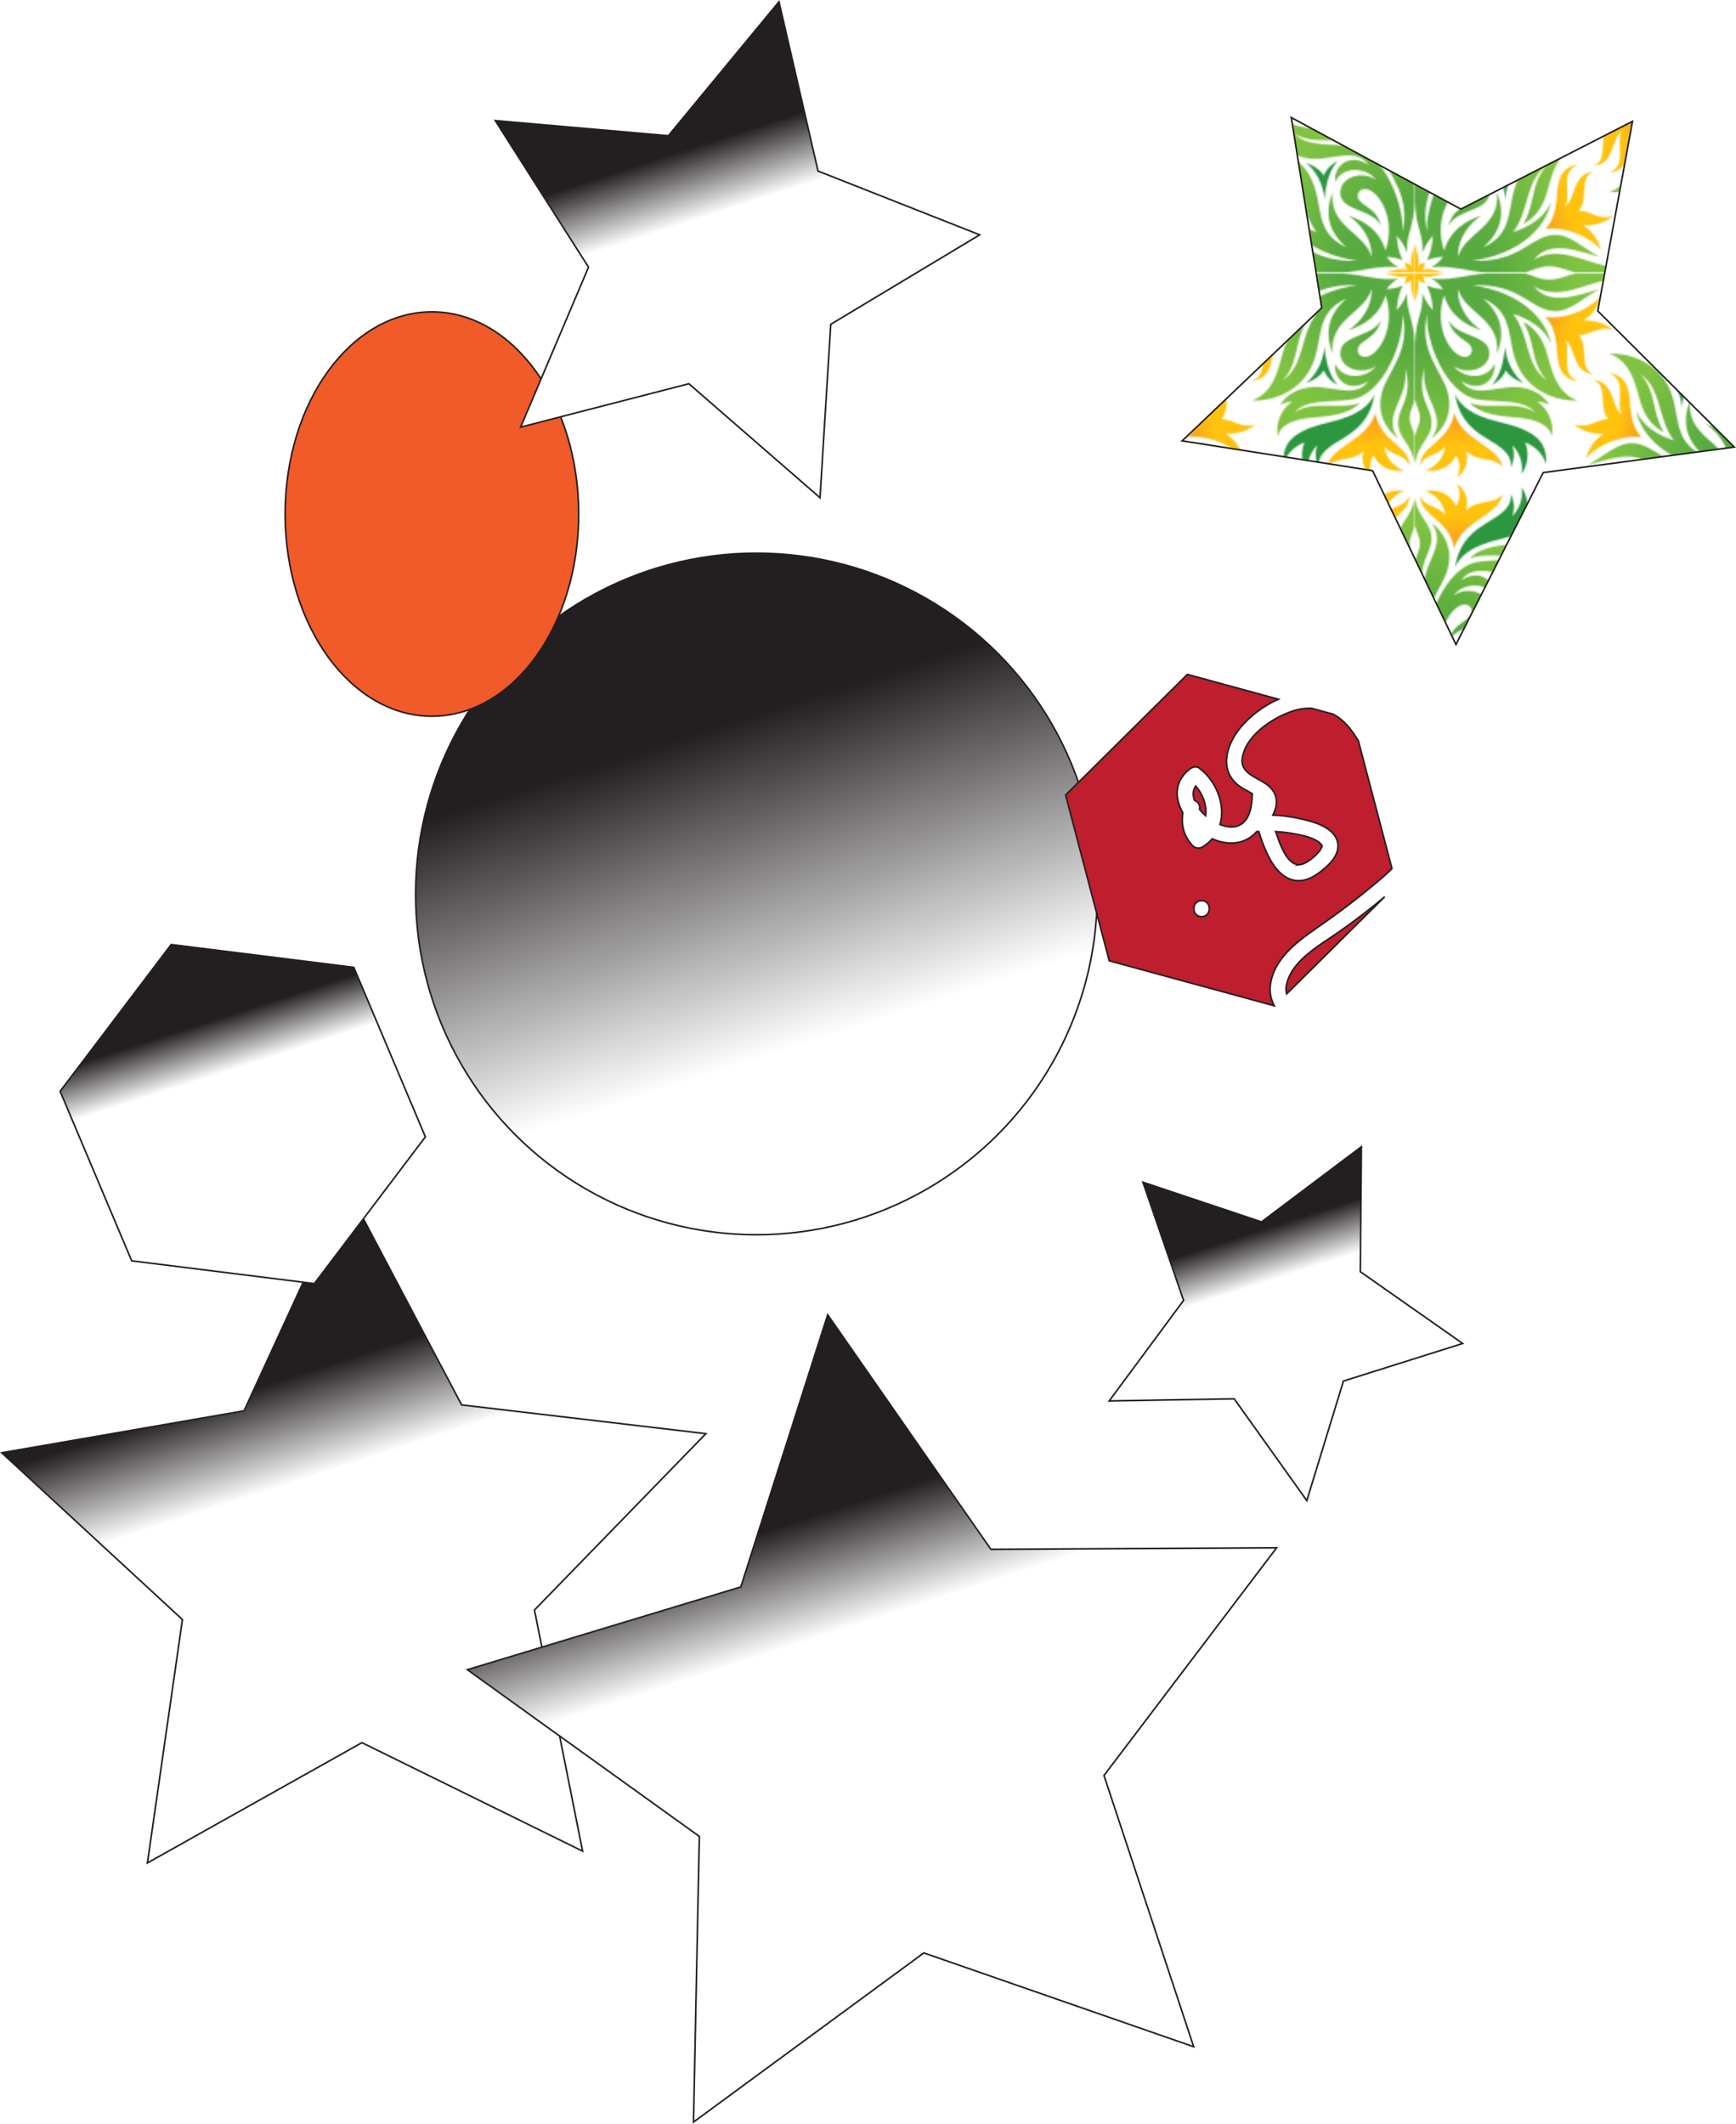 <?xml version="1.0" encoding="UTF-8"?>
<svg id="Layer_1" data-name="Layer 1" xmlns="http://www.w3.org/2000/svg" xmlns:xlink="http://www.w3.org/1999/xlink" viewBox="0 0 1086.31 1329">
  <defs>
    <linearGradient id="linear-gradient" x1="503.64" y1="653.32" x2="440.38" y2="457.4" gradientUnits="userSpaceOnUse">
      <stop offset="0" stop-color="#fff"/>
      <stop offset="1" stop-color="#231f20"/>
    </linearGradient>
    <linearGradient id="linear-gradient-2" x1="-38892.45" y1="-52899.07" x2="-38915.74" y2="-52891.14" gradientTransform="translate(39260.56 -52670.32) scale(1 -1)" gradientUnits="userSpaceOnUse">
      <stop offset=".23" stop-color="#faa61a"/>
      <stop offset=".76" stop-color="#ffc20e"/>
    </linearGradient>
    <radialGradient id="radial-gradient" cx="-38813.92" cy="-52929.51" fx="-38813.92" fy="-52929.51" r="133.44" gradientTransform="translate(39260.56 -52670.32) scale(1 -1)" gradientUnits="userSpaceOnUse">
      <stop offset=".35" stop-color="#58ab40"/>
      <stop offset=".76" stop-color="#80c342"/>
    </radialGradient>
    <linearGradient id="linear-gradient-3" x1="54974.19" y1="-52843.25" x2="54974.19" y2="-52815.15" gradientTransform="translate(55391.87 -52670.32) rotate(-180)" xlink:href="#linear-gradient-2"/>
    <linearGradient id="linear-gradient-4" x1="55313.34" y1="-52899.07" x2="55290.05" y2="-52891.14" gradientTransform="translate(55391.87 -52670.32) rotate(-180)" xlink:href="#linear-gradient-2"/>
    <linearGradient id="linear-gradient-5" x1="-39231.59" y1="-52843.25" x2="-39231.59" y2="-52815.15" xlink:href="#linear-gradient-2"/>
    <radialGradient id="radial-gradient-2" cx="-39260.56" fx="-39260.56" xlink:href="#radial-gradient"/>
    <linearGradient id="linear-gradient-6" x1="54910.19" y1="37026.94" x2="54910.19" y2="37055.05" gradientTransform="translate(55327.87 -36940.69) rotate(-180) scale(1 -1)" xlink:href="#linear-gradient-2"/>
    <radialGradient id="radial-gradient-3" cy="-52670.32" fy="-52670.32" xlink:href="#radial-gradient"/>
    <linearGradient id="linear-gradient-7" x1="-38892.45" y1="36985.66" x2="-38915.74" y2="36993.6" gradientTransform="translate(39260.56 -36955.23)" xlink:href="#linear-gradient-2"/>
    <linearGradient id="linear-gradient-8" x1="55133.51" y1="37156.53" x2="55133.51" y2="37184.64" gradientTransform="translate(55327.87 -36940.69) rotate(-180) scale(1 -1)" xlink:href="#linear-gradient-2"/>
    <linearGradient id="linear-gradient-9" x1="-38944.27" y1="37156.53" x2="-38944.27" y2="37184.64" gradientTransform="translate(39196.56 -36940.69)" xlink:href="#linear-gradient-2"/>
    <linearGradient id="linear-gradient-10" x1="55090.02" y1="-52769.48" x2="55066.73" y2="-52761.54" gradientTransform="translate(55391.87 -52670.32) rotate(-180)" xlink:href="#linear-gradient-2"/>
    <linearGradient id="linear-gradient-11" x1="-39115.77" y1="-52769.48" x2="-39139.06" y2="-52761.54" xlink:href="#linear-gradient-2"/>
    <linearGradient id="linear-gradient-12" x1="-39008.27" y1="-52713.66" x2="-39008.27" y2="-52685.55" xlink:href="#linear-gradient-2"/>
    <radialGradient id="radial-gradient-4" cx="-39037.24" cy="-52799.91" fx="-39037.24" fy="-52799.91" r="133.44" xlink:href="#radial-gradient"/>
    <linearGradient id="linear-gradient-13" x1="55090.02" y1="37115.25" x2="55066.73" y2="37123.19" gradientTransform="translate(55391.87 -36955.23) rotate(-180) scale(1 -1)" xlink:href="#linear-gradient-2"/>
    <linearGradient id="linear-gradient-14" x1="-39115.77" y1="37115.25" x2="-39139.06" y2="37123.19" gradientTransform="translate(39260.56 -36955.23)" xlink:href="#linear-gradient-2"/>
    <linearGradient id="linear-gradient-15" x1="55197.51" y1="-52713.66" x2="55197.51" y2="-52685.55" gradientTransform="translate(55391.87 -52670.32) rotate(-180)" xlink:href="#linear-gradient-2"/>
    <linearGradient id="linear-gradient-16" x1="-39167.59" y1="37026.94" x2="-39167.59" y2="37055.05" gradientTransform="translate(39196.56 -36940.69)" xlink:href="#linear-gradient-2"/>
    <radialGradient id="radial-gradient-5" cx="-39260.56" cy="-52670.32" fx="-39260.56" fy="-52670.32" xlink:href="#radial-gradient"/>
    <linearGradient id="linear-gradient-17" x1="55313.34" y1="36985.66" x2="55290.05" y2="36993.6" gradientTransform="translate(55391.87 -36955.23) rotate(-180) scale(1 -1)" xlink:href="#linear-gradient-2"/>
    <pattern id="Foliage" x="0" y="0" width="446.64" height="259.18" patternTransform="translate(-8.51 -88.78)" patternUnits="userSpaceOnUse" viewBox="0 0 446.64 259.18">
      <g>
        <rect width="446.64" height="259.18" style="fill: none;"/>
        <g>
          <path d="m378.84,190.69c5.52,4.58,10.66,12.46,11.44,22.75,1.08-10.23,3.2-18.13,8.21-23.96,0,0-6.33,3.1-8.62,9.15-2.96-5.25-11.04-7.94-11.04-7.94Z" style="fill: #2c973e;"/>
          <path d="m364.84,139.81c1.22,5.97,6.31,11.18,12.92,13.73-2.71-6.99-1.7-13.8,2.15-19.79-.9,7.77,1.47,13.21,5.79,18.04-1.36-4.83-1.24-9.27,1.08-13.87-.94,8.48,6.17,12.79,15.62,18.44,12.66,7.58,17.28,16.04,19.25,27.23-3.45-6.87-9.9-13.14-27.86-17.29-22.3-5.16-30.39-12.42-28.95-26.49Z" style="fill: #2c973e;"/>
          <path d="m365.11,232.01c-4.69-4.6-6.91-12.18-7.27-21.72-.47-12.53-5.41-17.66-13.33-18.53,11.8,4.58,4.44,17.12,7.94,25.85-6.44-4.79-4.38-20.68-17.63-21.4,9.78,3.2,2.83,16.68,9.29,24.5-7.81-.11-11.4,6.13-21.54,3.23,4.71,3.64,9.96,5.92,18.85,5.92-6.25,3.86-9,8.63-11.31,15.35,10.13-10.59,24.85-14.66,35-13.19Z" style="fill: url(#linear-gradient-2);"/>
          <path d="m482.48,266.46c29.44,4.02,46.23,20.79,49.15,36.55-3.92-9.25-12.98-15.22-23.6-18.63,10.62,14.01,7.19,31.87,21.12,41.7-10.37-11.04-7.21-24.46-14.9-36.73,12.26,6.9,14.12,16.67,17.02,27.15,4.38,15.84,11.54,20.09,17.22,22.18-11.7.45-28.66-4.53-36.78-20.1-8.61-16.51-1.45-34.41-22.48-43.77,9.6,8.06,14.73,19.52,8.69,34.42,2.26-21.92-20.63-25.5-24.31-40.45-.63,11.53,7.18,21.22,14.55,25.9-10.29-3.37-19.21-8.99-23.42-21.82-6.92,21.39,5.31,38.45,12.9,38.45,2.63,0,4.54-1.67,4.54-4.16,0-6.45-11.64-6.45-14.6-18.85,5.32,10.82,25.55,8.87,25.55,20.76,0,9.74-13.64,14.04-22.36,7.98,6.39,8.34,21.26,8.62,25.55-1.42.66,4.31-1.31,10.76-7.45,13.13-6.99,2.7-13.48-2.48-13.48-2.48,7.64,11.01,20.94,3.67,34.07,3.9,10.87.19,18.11,5.82,21.29,11.18-2.97-1.49-4.64-1.89-7.63-1.95,6.29,3.88,10.85,12.8,9.05,21.47-1.3-6.25-8.57-10.68-22.36-11.63-15.56-1.08-23.81-3.57-29.1-9.3,11.2,4.96,28.94-1.91,40.99,6.03-7.45-8.54-23.93-6.09-35.71-7.98-20.71-3.32-33.32-38.29-31.71-53.63-5.66,23.42,9.46,36.2,12.79,49.13,3.63,14.13-3.37,23.83-9.95,28.8,10.28-15.4-7.42-24.63-4.61-44.36-5.23,19.19,4.44,24.66,4.44,34.6s-8.58,12.99-10.29,25.55c-1.71-12.55-10.29-15.79-10.29-25.55s9.66-15.41,4.44-34.6c2.8,19.73-14.89,28.96-4.61,44.36-6.58-4.98-13.58-14.67-9.95-28.8,3.32-12.93,18.44-25.71,12.79-49.13,1.62,15.35-11,50.31-31.71,53.63-11.78,1.89-28.26-.56-35.72,7.98,12.05-7.94,29.78-1.08,40.99-6.03-5.29,5.73-13.54,8.23-29.1,9.3-13.79.96-21.06,5.38-22.36,11.63-1.8-8.67,2.75-17.59,9.05-21.47-2.99.07-4.66.46-7.63,1.95,3.19-5.36,10.42-10.99,21.29-11.18,13.13-.23,26.42,7.11,34.07-3.9,0,0-6.5,5.18-13.48,2.48-6.15-2.37-8.12-8.82-7.45-13.13,4.29,10.04,19.16,9.76,25.55,1.42-8.72,6.05-22.36,1.75-22.36-7.98,0-11.89,20.23-9.94,25.55-20.76-2.96,12.41-14.6,12.41-14.6,18.85,0,2.49,1.91,4.16,4.54,4.16,7.58,0,19.82-17.06,12.9-38.45-4.2,12.83-13.13,18.45-23.42,21.82,7.37-4.68,15.18-14.37,14.55-25.9-3.68,14.95-26.56,18.53-24.31,40.45-6.03-14.9-.91-26.37,8.7-34.42-21.03,9.36-13.87,27.26-22.48,43.77-8.12,15.57-25.08,20.55-36.78,20.1,5.67-2.09,12.84-6.33,17.22-22.18,2.9-10.48,4.77-20.25,17.02-27.15-7.69,12.27-4.54,25.69-14.9,36.73,13.92-9.83,10.5-27.68,21.11-41.7-10.62,3.41-19.68,9.38-23.6,18.63,2.91-15.76,19.71-32.53,49.15-36.55-30.33-1.29-36.17,15.55-51.46,16.16-9.68.38-18.14-8.39-28.03-13.68,12.11,3.07,31.11,11.33,41.16-2.13,0,0-6.19,5.26-18.28,3.73-12.27-1.56-23.46-9.4-54.12-11.36,30.65-1.96,41.84-9.8,54.12-11.36,12.08-1.54,18.28,3.72,18.28,3.72-10.06-13.46-29.05-5.2-41.16-2.13,9.9-5.29,18.35-14.06,28.03-13.68,15.28.61,21.13,17.45,51.46,16.16-29.44-4.02-46.23-20.79-49.15-36.55,3.92,9.25,12.98,15.22,23.6,18.63-10.62-14.01-7.19-31.87-21.11-41.7,10.37,11.04,7.21,24.46,14.9,36.73-12.26-6.89-14.13-16.67-17.02-27.15-4.38-15.85-11.55-20.09-17.22-22.18,11.7-.45,28.66,4.53,36.78,20.1,8.61,16.51,1.45,34.41,22.48,43.77-9.6-8.06-14.73-19.52-8.7-34.42-2.25,21.92,20.63,25.5,24.31,40.45.63-11.53-7.18-21.22-14.55-25.9,10.29,3.37,19.22,8.99,23.42,21.82,6.93-21.39-5.31-38.45-12.9-38.45-2.63,0-4.54,1.67-4.54,4.16,0,6.45,11.64,6.45,14.6,18.85-5.32-10.82-25.55-8.87-25.55-20.76,0-9.74,13.64-14.04,22.36-7.99-6.39-8.34-21.26-8.62-25.55,1.42-.66-4.31,1.31-10.76,7.45-13.13,6.98-2.7,13.48,2.48,13.48,2.48-7.64-11.01-20.94-3.67-34.07-3.9-10.87-.19-18.11-5.82-21.29-11.18,2.97,1.48,4.64,1.88,7.63,1.95-6.29-3.88-10.85-12.8-9.05-21.47,1.3,6.25,8.57,10.68,22.36,11.63,15.56,1.08,23.81,3.57,29.1,9.3-11.2-4.96-28.94,1.91-40.99-6.03,7.45,8.54,23.93,6.09,35.72,7.98,20.71,3.32,33.32,38.29,31.71,53.63,5.65-23.42-9.46-36.2-12.79-49.13-3.63-14.13,3.37-23.83,9.95-28.8-10.28,15.4,7.42,24.63,4.61,44.36,5.23-19.19-4.44-24.66-4.44-34.6s8.59-13,10.29-25.55c1.71,12.55,10.29,15.79,10.29,25.55s-9.66,15.41-4.44,34.6c-2.8-19.73,14.89-28.96,4.61-44.36,6.58,4.98,13.58,14.67,9.95,28.8-3.33,12.93-18.44,25.71-12.79,49.13-1.62-15.35,11-50.31,31.71-53.63,11.78-1.89,28.26.56,35.71-7.98-12.05,7.94-29.79,1.07-40.99,6.03,5.29-5.74,13.54-8.23,29.1-9.3,13.78-.95,21.06-5.38,22.36-11.63,1.8,8.67-2.76,17.59-9.05,21.47,2.99-.07,4.66-.47,7.63-1.95-3.19,5.36-10.42,10.99-21.29,11.18-13.13.23-26.43-7.11-34.07,3.9,0,0,6.5-5.18,13.48-2.48,6.14,2.37,8.12,8.82,7.45,13.13-4.29-10.04-19.16-9.76-25.55-1.42,8.72-6.05,22.36-1.75,22.36,7.99,0,11.89-20.23,9.94-25.55,20.76,2.95-12.4,14.6-12.4,14.6-18.85,0-2.49-1.91-4.16-4.54-4.16-7.59,0-19.82,17.06-12.9,38.45,4.21-12.83,13.13-18.45,23.42-21.82-7.37,4.68-15.18,14.37-14.55,25.9,3.68-14.95,26.56-18.53,24.31-40.45,6.03,14.9.91,26.37-8.69,34.42,21.03-9.36,13.87-27.26,22.48-43.77,8.12-15.57,25.08-20.55,36.78-20.1-5.68,2.09-12.84,6.33-17.22,22.18-2.9,10.48-4.77,20.25-17.02,27.15,7.69-12.26,4.54-25.69,14.9-36.73-13.92,9.83-10.5,27.68-21.12,41.7,10.62-3.41,19.68-9.38,23.6-18.63-2.92,15.76-19.71,32.53-49.15,36.55,30.33,1.29,36.17-15.55,51.45-16.16,9.68-.38,18.14,8.39,28.04,13.68-12.11-3.07-31.11-11.33-41.16,2.13,0,0,6.19-5.26,18.28-3.72,12.27,1.56,23.46,9.4,54.12,11.36-30.65,1.96-41.84,9.8-54.12,11.36-12.08,1.53-18.28-3.73-18.28-3.73,10.06,13.46,29.05,5.2,41.16,2.13-9.9,5.29-18.35,14.06-28.04,13.68-15.28-.61-21.13-17.45-51.45-16.16Zm33.36-7.27c4.61,1.24,8.63,3.77,14.49,3.77,7.11,0,11.07-2.75,16.74-3.77-5.67-1.02-9.63-3.77-16.74-3.77-5.86,0-9.87,2.53-14.49,3.77Zm-72.21-90.31c0,5.12,3.02,8.4,3.02,12.12,0-3.73,3.02-7,3.02-12.12,0-4.57-2.25-6.65-3.02-11.43-.77,4.78-3.02,6.87-3.02,11.43Zm-66.18,90.31c-4.61-1.24-8.63-3.77-14.49-3.77-7.11,0-11.07,2.75-16.74,3.77,5.67,1.02,9.63,3.77,16.74,3.77,5.85,0,9.87-2.53,14.49-3.77Zm72.21,90.31c0-5.12-3.02-8.4-3.02-12.12,0,3.72-3.02,7-3.02,12.12,0,4.57,2.25,6.65,3.02,11.43.77-4.78,3.02-6.87,3.02-11.43Zm42.05-90.31c-9.94,0-24.09-4.98-34.95-3.02,3.45-2.1,4.98-3.67,7.45-6.74-4.41.43-6.76.8-10.11,2.31,2.66-6.02,3.19-9.4,3.72-15.44-3.07,3.57-4.64,5.74-6.56,10.65.71-12.42-4.26-15.25-4.61-31.76-.36,16.51-5.32,19.34-4.61,31.76-1.92-4.91-3.49-7.08-6.56-10.65.53,6.04,1.06,9.42,3.73,15.44-3.36-1.51-5.71-1.87-10.12-2.31,2.47,3.07,4,4.64,7.45,6.74-10.87-1.97-25.02,3.02-34.95,3.02,9.94,0,24.09,4.98,34.95,3.02-3.45,2.1-4.98,3.67-7.45,6.74,4.41-.43,6.76-.8,10.12-2.31-2.66,6.02-3.2,9.4-3.73,15.44,3.07-3.57,4.64-5.74,6.56-10.65-.71,12.42,4.26,15.25,4.61,31.76.36-16.51,5.32-19.34,4.61-31.76,1.93,4.91,3.5,7.08,6.56,10.65-.53-6.04-1.06-9.42-3.72-15.44,3.36,1.51,5.71,1.87,10.11,2.31-2.47-3.07-4-4.64-7.45-6.74,10.87,1.96,25.02-3.02,34.95-3.02Z" style="fill: url(#radial-gradient);"/>
          <path d="m391.76,137.92c2.64,13.83,25.37,16.26,30.29,34.06,3.77-19.12,21.29-19.87,21.54-33.11-3.18,7.8-10.84,5.79-15.88,12.12.85-6.15,4.63-11.89,12.38-15.08-7.67-1.08-15.63,1.83-19.12,9.56-2.56-4.17-2.81-8.45-.67-13.87-4.71,3.63-7.49,9.3-5.65,16.56-7.27-7.27-17.9-3.23-22.88-10.23Z" style="fill: url(#linear-gradient-3);"/>
          <path d="m464.86,259.19c-4.26-.66-9.39-3.2-14.13-1.22,2.32-1.8,1.14-3.51,2.53-5.2-1.92,1.39-3.51.5-4.99,2.75,1.54-5.31-.53-8.14-1.63-14.12-1.1,5.98-3.17,8.81-1.63,14.12-1.47-2.24-3.07-1.36-4.98-2.75,1.38,1.68.21,3.39,2.53,5.2-4.74-1.98-9.87.56-14.13,1.22,4.26.67,9.39,3.2,14.13,1.22-2.32,1.8-1.14,3.52-2.53,5.2,1.92-1.39,3.51-.5,4.98-2.74-1.54,5.31.53,8.14,1.63,14.12,1.1-5.98,3.17-8.81,1.63-14.12,1.48,2.24,3.07,1.36,4.99,2.74-1.38-1.68-.21-3.39-2.53-5.2,4.74,1.98,9.87-.55,14.13-1.22Z" style="fill: #ffc20e;"/>
        </g>
        <g>
          <path d="m81.53,232.01c4.69-4.6,6.91-12.18,7.27-21.72.47-12.53,5.41-17.66,13.33-18.53-11.8,4.58-4.44,17.12-7.94,25.85,6.44-4.79,4.38-20.68,17.63-21.4-9.78,3.2-2.84,16.68-9.29,24.5,7.81-.11,11.4,6.13,21.54,3.23-4.72,3.64-9.96,5.92-18.85,5.92,6.25,3.86,9,8.63,11.31,15.35-10.13-10.59-24.85-14.66-35-13.19Z" style="fill: url(#linear-gradient-4);"/>
          <path d="m67.8,190.69c-5.52,4.58-10.66,12.46-11.44,22.75-1.08-10.23-3.2-18.13-8.21-23.96,0,0,6.33,3.1,8.62,9.15,2.96-5.25,11.04-7.94,11.04-7.94Z" style="fill: #2c973e;"/>
          <path d="m81.8,139.81c-1.22,5.97-6.31,11.18-12.92,13.73,2.71-6.99,1.7-13.8-2.15-19.79.9,7.77-1.47,13.21-5.79,18.04,1.36-4.83,1.24-9.27-1.08-13.87.94,8.48-6.17,12.79-15.62,18.44-12.66,7.58-17.28,16.04-19.25,27.23,3.45-6.87,9.9-13.14,27.86-17.29,22.3-5.16,30.39-12.42,28.95-26.49Z" style="fill: #2c973e;"/>
          <path d="m54.88,137.92c-2.64,13.83-25.37,16.26-30.29,34.06-3.77-19.12-21.29-19.87-21.54-33.11,3.18,7.8,10.84,5.79,15.88,12.12-.85-6.15-4.63-11.89-12.38-15.08,7.67-1.08,15.62,1.83,19.12,9.56,2.56-4.17,2.81-8.45.67-13.87,4.71,3.63,7.49,9.3,5.65,16.56,7.27-7.27,17.9-3.23,22.88-10.23Z" style="fill: url(#linear-gradient-5);"/>
          <path d="m35.84,266.46c29.44,4.02,46.23,20.79,49.15,36.55-3.92-9.25-12.98-15.22-23.6-18.63,10.62,14.01,7.19,31.87,21.12,41.7-10.37-11.04-7.21-24.46-14.9-36.73,12.26,6.9,14.12,16.67,17.02,27.15,4.38,15.84,11.54,20.09,17.22,22.18-11.7.45-28.66-4.53-36.78-20.1-8.61-16.51-1.45-34.41-22.48-43.77,9.6,8.06,14.73,19.52,8.69,34.42,2.26-21.92-20.63-25.5-24.31-40.45-.63,11.53,7.18,21.22,14.55,25.9-10.29-3.37-19.21-8.99-23.42-21.82-6.92,21.39,5.31,38.45,12.9,38.45,2.63,0,4.54-1.67,4.54-4.16,0-6.45-11.64-6.45-14.6-18.85,5.32,10.82,25.55,8.87,25.55,20.76,0,9.74-13.64,14.04-22.36,7.98,6.39,8.34,21.26,8.62,25.55-1.42.66,4.31-1.31,10.76-7.45,13.13-6.99,2.7-13.48-2.48-13.48-2.48,7.64,11.01,20.94,3.67,34.07,3.9,10.87.19,18.11,5.82,21.29,11.18-2.97-1.49-4.64-1.89-7.63-1.95,6.29,3.88,10.85,12.8,9.05,21.47-1.3-6.25-8.57-10.68-22.36-11.63-15.56-1.08-23.81-3.57-29.1-9.3,11.2,4.96,28.94-1.91,40.99,6.03-7.45-8.54-23.93-6.09-35.71-7.98-20.71-3.32-33.32-38.29-31.71-53.63-5.66,23.42,9.46,36.2,12.79,49.13,3.63,14.13-3.37,23.83-9.95,28.8,10.28-15.4-7.42-24.63-4.61-44.36-5.23,19.19,4.44,24.66,4.44,34.6S1.71,365.51,0,378.06c-1.7-12.55-10.29-15.79-10.29-25.55s9.66-15.41,4.44-34.6c2.8,19.73-14.89,28.96-4.61,44.36-6.58-4.98-13.58-14.67-9.95-28.8,3.32-12.93,18.44-25.71,12.79-49.13,1.62,15.35-11,50.31-31.71,53.63-11.78,1.89-28.26-.56-35.72,7.98,12.05-7.94,29.78-1.08,40.99-6.03-5.29,5.73-13.54,8.23-29.1,9.3-13.79.96-21.06,5.38-22.36,11.63-1.8-8.67,2.75-17.59,9.05-21.47-2.99.07-4.66.46-7.63,1.95,3.19-5.36,10.42-10.99,21.29-11.18,13.13-.23,26.42,7.11,34.07-3.9,0,0-6.5,5.18-13.48,2.48-6.15-2.37-8.12-8.82-7.45-13.13,4.29,10.04,19.16,9.76,25.55,1.42-8.72,6.05-22.36,1.75-22.36-7.98,0-11.89,20.23-9.94,25.55-20.76-2.96,12.41-14.6,12.41-14.6,18.85,0,2.49,1.91,4.16,4.54,4.16,7.58,0,19.82-17.06,12.9-38.45-4.2,12.83-13.13,18.45-23.42,21.82,7.37-4.68,15.18-14.37,14.55-25.9-3.68,14.95-26.56,18.53-24.31,40.45-6.03-14.9-.91-26.37,8.7-34.42-21.03,9.36-13.87,27.26-22.48,43.77-8.12,15.57-25.08,20.55-36.78,20.1,5.67-2.09,12.84-6.33,17.22-22.18,2.9-10.48,4.77-20.25,17.02-27.15-7.69,12.27-4.54,25.69-14.9,36.73,13.92-9.83,10.5-27.68,21.11-41.7-10.62,3.41-19.68,9.38-23.6,18.63,2.91-15.76,19.71-32.53,49.15-36.55-30.33-1.29-36.17,15.55-51.46,16.16-9.68.38-18.14-8.39-28.03-13.68,12.11,3.07,31.11,11.33,41.16-2.13,0,0-6.19,5.26-18.28,3.73-12.27-1.56-23.46-9.4-54.12-11.36,30.65-1.96,41.84-9.8,54.12-11.36,12.08-1.54,18.28,3.72,18.28,3.72-10.06-13.46-29.05-5.2-41.16-2.13,9.9-5.29,18.35-14.06,28.03-13.68,15.28.61,21.13,17.45,51.46,16.16-29.44-4.02-46.23-20.79-49.15-36.55,3.92,9.25,12.98,15.22,23.6,18.63-10.62-14.01-7.19-31.87-21.11-41.7,10.37,11.04,7.21,24.46,14.9,36.73-12.26-6.89-14.13-16.67-17.02-27.15-4.38-15.85-11.55-20.09-17.22-22.18,11.7-.45,28.66,4.53,36.78,20.1,8.61,16.51,1.45,34.41,22.48,43.77-9.6-8.06-14.73-19.52-8.7-34.42-2.25,21.92,20.63,25.5,24.31,40.45.63-11.53-7.18-21.22-14.55-25.9,10.29,3.37,19.22,8.99,23.42,21.82,6.93-21.39-5.31-38.45-12.9-38.45-2.63,0-4.54,1.67-4.54,4.16,0,6.45,11.64,6.45,14.6,18.85-5.32-10.82-25.55-8.87-25.55-20.76,0-9.74,13.64-14.04,22.36-7.99-6.39-8.34-21.26-8.62-25.55,1.42-.66-4.31,1.31-10.76,7.45-13.13,6.98-2.7,13.48,2.48,13.48,2.48-7.64-11.01-20.94-3.67-34.07-3.9-10.87-.19-18.11-5.82-21.29-11.18,2.97,1.48,4.64,1.88,7.63,1.95-6.29-3.88-10.85-12.8-9.05-21.47,1.3,6.25,8.57,10.68,22.36,11.63,15.56,1.08,23.81,3.57,29.1,9.3-11.2-4.96-28.94,1.91-40.99-6.03,7.45,8.54,23.93,6.09,35.72,7.98,20.71,3.32,33.32,38.29,31.71,53.63,5.65-23.42-9.46-36.2-12.79-49.13-3.63-14.13,3.37-23.83,9.95-28.8-10.28,15.4,7.42,24.63,4.61,44.36,5.23-19.19-4.44-24.66-4.44-34.6S-1.71,152.86,0,140.31c1.71,12.55,10.29,15.79,10.29,25.55s-9.66,15.41-4.44,34.6c-2.8-19.73,14.89-28.96,4.61-44.36,6.58,4.98,13.58,14.67,9.95,28.8-3.33,12.93-18.44,25.71-12.79,49.13-1.62-15.35,11-50.31,31.71-53.63,11.78-1.89,28.26.56,35.71-7.98-12.05,7.94-29.79,1.07-40.99,6.03,5.29-5.74,13.54-8.23,29.1-9.3,13.78-.95,21.06-5.38,22.36-11.63,1.8,8.67-2.76,17.59-9.05,21.47,2.99-.07,4.66-.47,7.63-1.95-3.19,5.36-10.42,10.99-21.29,11.18-13.13.23-26.43-7.11-34.07,3.9,0,0,6.5-5.18,13.48-2.48,6.14,2.37,8.12,8.82,7.45,13.13-4.29-10.04-19.16-9.76-25.55-1.42,8.72-6.05,22.36-1.75,22.36,7.99,0,11.89-20.23,9.94-25.55,20.76,2.96-12.4,14.6-12.4,14.6-18.85,0-2.49-1.91-4.16-4.54-4.16-7.59,0-19.82,17.06-12.9,38.45,4.21-12.83,13.13-18.45,23.42-21.82-7.37,4.68-15.18,14.37-14.55,25.9,3.68-14.95,26.56-18.53,24.31-40.45,6.03,14.9.91,26.37-8.69,34.42,21.03-9.36,13.87-27.26,22.48-43.77,8.12-15.57,25.08-20.55,36.78-20.1-5.68,2.09-12.84,6.33-17.22,22.18-2.9,10.48-4.77,20.25-17.02,27.15,7.69-12.26,4.54-25.69,14.9-36.73-13.92,9.83-10.5,27.68-21.12,41.7,10.62-3.41,19.68-9.38,23.6-18.63-2.92,15.76-19.71,32.53-49.15,36.55,30.33,1.29,36.17-15.55,51.45-16.16,9.68-.38,18.14,8.39,28.04,13.68-12.11-3.07-31.11-11.33-41.16,2.13,0,0,6.19-5.26,18.28-3.72,12.27,1.56,23.46,9.4,54.12,11.36-30.65,1.96-41.84,9.8-54.12,11.36-12.08,1.53-18.28-3.73-18.28-3.73,10.06,13.46,29.05,5.2,41.16,2.13-9.9,5.29-18.35,14.06-28.04,13.68-15.28-.61-21.13-17.45-51.45-16.16Zm33.36-7.27c4.61,1.24,8.63,3.77,14.49,3.77,7.11,0,11.07-2.75,16.74-3.77-5.67-1.02-9.63-3.77-16.74-3.77-5.86,0-9.87,2.53-14.49,3.77ZM-3.02,168.87C-3.02,174,0,177.27,0,181c0-3.73,3.02-7,3.02-12.12,0-4.57-2.25-6.65-3.02-11.43-.77,4.78-3.02,6.87-3.02,11.43Zm-66.18,90.31c-4.61-1.24-8.63-3.77-14.49-3.77-7.11,0-11.07,2.75-16.74,3.77,5.67,1.02,9.63,3.77,16.74,3.77,5.85,0,9.88-2.53,14.49-3.77ZM3.02,349.5C3.02,344.37,0,341.1,0,337.37c0,3.72-3.02,7-3.02,12.12,0,4.57,2.25,6.65,3.02,11.43.77-4.78,3.02-6.87,3.02-11.43Zm42.05-90.31c-9.94,0-24.09-4.98-34.95-3.02,3.45-2.1,4.98-3.67,7.45-6.74-4.41.43-6.76.8-10.11,2.31,2.66-6.02,3.19-9.4,3.72-15.44-3.07,3.57-4.64,5.74-6.56,10.65C5.32,234.52.35,231.7,0,215.18c-.36,16.51-5.32,19.34-4.61,31.76-1.92-4.91-3.49-7.08-6.56-10.65.53,6.04,1.06,9.42,3.73,15.44-3.36-1.51-5.71-1.87-10.12-2.31,2.47,3.07,4,4.64,7.45,6.74-10.87-1.97-25.02,3.02-34.95,3.02,9.94,0,24.09,4.98,34.95,3.02-3.45,2.1-4.98,3.67-7.45,6.74,4.41-.43,6.76-.8,10.12-2.31-2.66,6.02-3.2,9.4-3.73,15.44,3.07-3.57,4.64-5.74,6.56-10.65-.71,12.42,4.26,15.25,4.61,31.76.36-16.51,5.32-19.34,4.61-31.76,1.93,4.91,3.5,7.08,6.56,10.65-.53-6.04-1.06-9.42-3.72-15.44,3.36,1.51,5.71,1.87,10.11,2.31-2.47-3.07-4-4.64-7.45-6.74,10.87,1.96,25.02-3.02,34.95-3.02Z" style="fill: url(#radial-gradient-2);"/>
          <path d="m18.22,259.19c-4.26-.66-9.39-3.2-14.13-1.22,2.32-1.8,1.14-3.51,2.53-5.2-1.92,1.39-3.51.5-4.99,2.75,1.54-5.31-.53-8.14-1.63-14.12-1.1,5.98-3.17,8.81-1.63,14.12-1.47-2.24-3.07-1.36-4.98-2.75,1.38,1.68.2,3.39,2.53,5.2-4.74-1.98-9.87.56-14.13,1.22,4.26.67,9.39,3.2,14.13,1.22-2.32,1.8-1.14,3.52-2.53,5.2,1.92-1.39,3.51-.5,4.98-2.74-1.54,5.31.53,8.14,1.63,14.12,1.1-5.98,3.17-8.81,1.63-14.12,1.48,2.24,3.07,1.36,4.99,2.74-1.38-1.68-.21-3.39-2.53-5.2,4.74,1.98,9.87-.55,14.13-1.22Z" style="fill: #ffc20e;"/>
        </g>
        <g>
          <path d="m391.76,121.26c2.64-13.83,25.37-16.26,30.29-34.06,3.77,19.12,21.29,19.87,21.54,33.12-3.18-7.8-10.84-5.79-15.88-12.12.85,6.15,4.63,11.89,12.38,15.08-7.67,1.08-15.63-1.83-19.12-9.56-2.56,4.17-2.81,8.45-.67,13.87-4.71-3.63-7.49-9.3-5.65-16.56-7.27,7.27-17.9,3.23-22.88,10.23Z" style="fill: url(#linear-gradient-6);"/>
          <path d="m378.84,68.5c5.52-4.58,10.66-12.46,11.44-22.75,1.08,10.23,3.2,18.13,8.21,23.96,0,0-6.33-3.1-8.62-9.15-2.96,5.25-11.04,7.94-11.04,7.94Z" style="fill: #2c973e;"/>
          <path d="m364.84,119.38c1.22-5.97,6.31-11.18,12.92-13.73-2.71,6.99-1.7,13.8,2.15,19.79-.9-7.77,1.47-13.21,5.79-18.04-1.36,4.83-1.24,9.27,1.08,13.87-.94-8.48,6.17-12.79,15.62-18.44,12.66-7.58,17.28-16.04,19.25-27.23-3.45,6.87-9.9,13.14-27.86,17.29-22.3,5.16-30.39,12.42-28.95,26.49Z" style="fill: #2c973e;"/>
          <path d="m482.48,7.27c29.44,4.02,46.23,20.79,49.15,36.55-3.92-9.25-12.98-15.22-23.6-18.63,10.62,14.01,7.19,31.87,21.12,41.7-10.37-11.04-7.21-24.46-14.9-36.73,12.26,6.9,14.12,16.67,17.02,27.15,4.38,15.84,11.54,20.09,17.22,22.18-11.7.45-28.66-4.53-36.78-20.1-8.61-16.51-1.45-34.41-22.48-43.77,9.6,8.06,14.73,19.52,8.69,34.42,2.26-21.92-20.63-25.51-24.31-40.45-.63,11.53,7.18,21.22,14.55,25.9-10.29-3.37-19.21-8.99-23.42-21.82-6.92,21.39,5.31,38.46,12.9,38.46,2.63,0,4.54-1.67,4.54-4.16,0-6.45-11.64-6.45-14.6-18.86,5.32,10.82,25.55,8.87,25.55,20.76,0,9.74-13.64,14.04-22.36,7.98,6.39,8.34,21.26,8.62,25.55-1.42.66,4.31-1.31,10.76-7.45,13.13-6.99,2.7-13.48-2.48-13.48-2.48,7.64,11.01,20.94,3.67,34.07,3.9,10.87.19,18.11,5.82,21.29,11.18-2.97-1.49-4.64-1.89-7.63-1.95,6.29,3.88,10.85,12.79,9.05,21.47-1.3-6.25-8.57-10.68-22.36-11.63-15.56-1.08-23.81-3.57-29.1-9.3,11.2,4.96,28.94-1.91,40.99,6.03-7.45-8.54-23.93-6.09-35.71-7.98-20.71-3.32-33.32-38.29-31.71-53.63-5.66,23.42,9.46,36.2,12.79,49.13,3.63,14.13-3.37,23.83-9.95,28.8,10.28-15.4-7.42-24.63-4.61-44.36-5.23,19.19,4.44,24.66,4.44,34.6s-8.58,12.99-10.29,25.55c-1.71-12.55-10.29-15.79-10.29-25.55s9.66-15.41,4.44-34.6c2.8,19.73-14.89,28.96-4.61,44.36-6.58-4.98-13.58-14.67-9.95-28.8,3.32-12.93,18.44-25.71,12.79-49.13,1.62,15.35-11,50.31-31.71,53.63-11.78,1.89-28.26-.56-35.72,7.98,12.05-7.94,29.78-1.08,40.99-6.03-5.29,5.73-13.54,8.23-29.1,9.3-13.79.96-21.06,5.38-22.36,11.63-1.8-8.67,2.75-17.59,9.05-21.47-2.99.06-4.66.46-7.63,1.95,3.19-5.36,10.42-10.99,21.29-11.18,13.13-.23,26.42,7.11,34.07-3.9,0,0-6.5,5.18-13.48,2.48-6.15-2.37-8.12-8.82-7.45-13.13,4.29,10.04,19.16,9.76,25.55,1.42-8.72,6.05-22.36,1.75-22.36-7.98,0-11.89,20.23-9.94,25.55-20.76-2.96,12.41-14.6,12.41-14.6,18.86,0,2.49,1.91,4.16,4.54,4.16,7.58,0,19.82-17.06,12.9-38.46-4.2,12.83-13.13,18.45-23.42,21.82,7.37-4.68,15.18-14.37,14.55-25.9-3.68,14.95-26.56,18.53-24.31,40.45-6.03-14.9-.91-26.37,8.7-34.42-21.03,9.37-13.87,27.26-22.48,43.77-8.12,15.57-25.08,20.55-36.78,20.1,5.67-2.09,12.84-6.33,17.22-22.18,2.9-10.48,4.77-20.25,17.02-27.15-7.69,12.27-4.54,25.69-14.9,36.73,13.92-9.83,10.5-27.68,21.11-41.7-10.62,3.41-19.68,9.38-23.6,18.63,2.91-15.76,19.71-32.53,49.15-36.55-30.33-1.29-36.17,15.55-51.46,16.16-9.68.38-18.14-8.39-28.03-13.68,12.11,3.07,31.11,11.33,41.16-2.13,0,0-6.19,5.26-18.28,3.73-12.27-1.56-23.46-9.4-54.12-11.36,30.65-1.96,41.84-9.8,54.12-11.36,12.08-1.54,18.28,3.72,18.28,3.72-10.06-13.46-29.05-5.2-41.16-2.13,9.9-5.29,18.35-14.06,28.03-13.68,15.28.61,21.13,17.45,51.46,16.16-29.44-4.02-46.23-20.79-49.15-36.55,3.92,9.25,12.98,15.22,23.6,18.63-10.62-14.01-7.19-31.87-21.11-41.7,10.37,11.04,7.21,24.46,14.9,36.73-12.26-6.89-14.13-16.67-17.02-27.14-4.38-15.85-11.55-20.09-17.22-22.18,11.7-.45,28.66,4.53,36.78,20.1,8.61,16.51,1.45,34.41,22.48,43.77-9.6-8.05-14.73-19.52-8.7-34.42-2.25,21.92,20.63,25.5,24.31,40.45.63-11.53-7.18-21.22-14.55-25.9,10.29,3.37,19.22,8.99,23.42,21.82,6.93-21.39-5.31-38.46-12.9-38.46-2.63,0-4.54,1.67-4.54,4.16,0,6.45,11.64,6.45,14.6,18.85-5.32-10.82-25.55-8.87-25.55-20.76,0-9.74,13.64-14.04,22.36-7.98-6.39-8.34-21.26-8.62-25.55,1.42-.66-4.31,1.31-10.76,7.45-13.13,6.98-2.7,13.48,2.48,13.48,2.48-7.64-11.01-20.94-3.67-34.07-3.9-10.87-.19-18.11-5.82-21.29-11.18,2.97,1.48,4.64,1.88,7.63,1.95-6.29-3.88-10.85-12.8-9.05-21.47,1.3,6.25,8.57,10.68,22.36,11.63,15.56,1.08,23.81,3.57,29.1,9.3-11.2-4.96-28.94,1.91-40.99-6.03,7.45,8.54,23.93,6.09,35.72,7.98,20.71,3.32,33.32,38.29,31.71,53.63,5.65-23.42-9.46-36.2-12.79-49.13-3.63-14.13,3.37-23.83,9.95-28.8-10.28,15.4,7.42,24.63,4.61,44.36,5.23-19.19-4.44-24.66-4.44-34.6s8.59-12.99,10.29-25.55c1.71,12.55,10.29,15.79,10.29,25.55s-9.66,15.41-4.44,34.6c-2.8-19.73,14.89-28.96,4.61-44.36,6.58,4.97,13.58,14.67,9.95,28.8-3.33,12.93-18.44,25.71-12.79,49.13-1.62-15.35,11-50.31,31.71-53.63,11.78-1.89,28.26.56,35.71-7.98-12.05,7.94-29.79,1.07-40.99,6.03,5.29-5.74,13.54-8.23,29.1-9.3,13.78-.96,21.06-5.38,22.36-11.63,1.8,8.67-2.76,17.59-9.05,21.47,2.99-.07,4.66-.47,7.63-1.95-3.19,5.36-10.42,10.98-21.29,11.18-13.13.23-26.43-7.11-34.07,3.9,0,0,6.5-5.18,13.48-2.48,6.14,2.37,8.12,8.82,7.45,13.13-4.29-10.04-19.16-9.76-25.55-1.42,8.72-6.05,22.36-1.75,22.36,7.98,0,11.89-20.23,9.94-25.55,20.76,2.95-12.4,14.6-12.4,14.6-18.85,0-2.49-1.91-4.16-4.54-4.16-7.59,0-19.82,17.06-12.9,38.46,4.21-12.84,13.13-18.45,23.42-21.82-7.37,4.68-15.18,14.37-14.55,25.9,3.68-14.95,26.56-18.53,24.31-40.45,6.03,14.9.91,26.37-8.69,34.42,21.03-9.36,13.87-27.26,22.48-43.77,8.12-15.57,25.08-20.55,36.78-20.1-5.68,2.09-12.84,6.33-17.22,22.18-2.9,10.48-4.77,20.25-17.02,27.14,7.69-12.26,4.54-25.69,14.9-36.73-13.92,9.83-10.5,27.68-21.12,41.7,10.62-3.41,19.68-9.38,23.6-18.63-2.92,15.76-19.71,32.53-49.15,36.55,30.33,1.29,36.17-15.55,51.45-16.16,9.68-.38,18.14,8.39,28.04,13.68-12.11-3.07-31.11-11.33-41.16,2.13,0,0,6.19-5.26,18.28-3.72,12.27,1.56,23.46,9.4,54.12,11.36-30.65,1.96-41.84,9.8-54.12,11.36-12.08,1.53-18.28-3.73-18.28-3.73,10.06,13.46,29.05,5.2,41.16,2.13-9.9,5.29-18.35,14.06-28.04,13.68-15.28-.61-21.13-17.45-51.45-16.16Zm33.36-7.27c4.61,1.24,8.63,3.77,14.49,3.77,7.11,0,11.07-2.75,16.74-3.77-5.67-1.02-9.63-3.77-16.74-3.77-5.86,0-9.87,2.53-14.49,3.77Zm-72.21-90.31c0,5.12,3.02,8.4,3.02,12.12,0-3.73,3.02-7,3.02-12.12,0-4.57-2.25-6.65-3.02-11.44-.77,4.78-3.02,6.87-3.02,11.44ZM377.44,0c-4.61-1.24-8.63-3.77-14.49-3.77-7.11,0-11.07,2.75-16.74,3.77,5.67,1.02,9.63,3.77,16.74,3.77,5.85,0,9.87-2.53,14.49-3.77Zm72.21,90.31c0-5.12-3.02-8.4-3.02-12.12,0,3.72-3.02,7-3.02,12.12,0,4.57,2.25,6.65,3.02,11.43.77-4.78,3.02-6.87,3.02-11.43ZM491.71,0c-9.94,0-24.09-4.98-34.95-3.02,3.45-2.1,4.98-3.67,7.45-6.74-4.41.43-6.76.8-10.11,2.31,2.66-6.02,3.19-9.4,3.72-15.44-3.07,3.57-4.64,5.74-6.56,10.65.71-12.42-4.26-15.25-4.61-31.76-.36,16.51-5.32,19.34-4.61,31.76-1.92-4.91-3.49-7.08-6.56-10.65.53,6.04,1.06,9.42,3.73,15.44-3.36-1.51-5.71-1.87-10.12-2.31,2.47,3.07,4,4.64,7.45,6.74-10.87-1.97-25.02,3.02-34.95,3.02,9.94,0,24.09,4.98,34.95,3.02-3.45,2.1-4.98,3.67-7.45,6.74,4.41-.43,6.76-.79,10.12-2.3-2.66,6.02-3.2,9.4-3.73,15.44,3.07-3.56,4.64-5.74,6.56-10.65-.71,12.42,4.26,15.25,4.61,31.76.36-16.51,5.32-19.34,4.61-31.76,1.93,4.9,3.5,7.08,6.56,10.65-.53-6.04-1.06-9.42-3.72-15.44,3.36,1.51,5.71,1.87,10.11,2.3-2.47-3.07-4-4.64-7.45-6.74,10.87,1.96,25.02-3.02,34.95-3.02Z" style="fill: url(#radial-gradient-3);"/>
          <path d="m365.11,27.17c-4.69,4.6-6.91,12.19-7.27,21.72-.47,12.53-5.41,17.66-13.33,18.53,11.8-4.58,4.44-17.11,7.94-25.85-6.44,4.79-4.38,20.68-17.63,21.4,9.78-3.2,2.83-16.68,9.29-24.5-7.81.11-11.4-6.12-21.54-3.23,4.71-3.63,9.96-5.92,18.85-5.92-6.25-3.86-9-8.62-11.31-15.35,10.13,10.59,24.85,14.67,35,13.19Z" style="fill: url(#linear-gradient-7);"/>
          <path d="m464.86,0c-4.26-.66-9.39-3.2-14.13-1.22,2.32-1.8,1.14-3.52,2.53-5.2-1.92,1.39-3.51.5-4.99,2.74,1.54-5.31-.53-8.14-1.63-14.12-1.1,5.97-3.17,8.81-1.63,14.12-1.47-2.24-3.07-1.36-4.98-2.74,1.38,1.68.21,3.39,2.53,5.2-4.74-1.98-9.87.55-14.13,1.22,4.26.67,9.39,3.2,14.13,1.22-2.32,1.8-1.14,3.52-2.53,5.2,1.92-1.39,3.51-.5,4.98-2.74-1.54,5.31.53,8.14,1.63,14.12,1.1-5.98,3.17-8.81,1.63-14.12,1.48,2.24,3.07,1.36,4.99,2.74-1.38-1.68-.21-3.39-2.53-5.2,4.74,1.98,9.87-.55,14.13-1.22Z" style="fill: #ffc20e;"/>
        </g>
        <g>
          <path d="m168.44,250.86c2.64-13.83,25.37-16.26,30.29-34.06,3.77,19.12,21.29,19.87,21.54,33.12-3.18-7.8-10.84-5.79-15.88-12.12.85,6.15,4.63,11.89,12.38,15.08-7.67,1.08-15.63-1.83-19.12-9.56-2.56,4.17-2.81,8.45-.67,13.87-4.71-3.63-7.49-9.3-5.65-16.56-7.27,7.27-17.9,3.23-22.88,10.23Z" style="fill: url(#linear-gradient-8);"/>
          <path d="m278.2,250.86c-2.64-13.83-25.37-16.26-30.29-34.06-3.77,19.12-21.29,19.87-21.54,33.12,3.18-7.8,10.84-5.79,15.88-12.12-.85,6.15-4.63,11.89-12.38,15.08,7.67,1.08,15.62-1.83,19.12-9.56,2.56,4.17,2.81,8.45.67,13.87,4.71-3.63,7.49-9.3,5.65-16.56,7.27,7.27,17.9,3.23,22.88,10.23Z" style="fill: url(#linear-gradient-9);"/>
          <path d="m304.85,102.42c4.69-4.6,6.91-12.18,7.27-21.72.47-12.53,5.41-17.66,13.33-18.53-11.8,4.58-4.44,17.12-7.94,25.85,6.44-4.79,4.38-20.68,17.63-21.4-9.78,3.2-2.84,16.68-9.29,24.5,7.81-.11,11.4,6.13,21.54,3.23-4.72,3.64-9.96,5.92-18.85,5.92,6.25,3.86,9,8.63,11.31,15.35-10.13-10.59-24.85-14.66-35-13.19Z" style="fill: url(#linear-gradient-10);"/>
          <path d="m155.52,61.1c5.52,4.58,10.66,12.46,11.44,22.75,1.08-10.23,3.2-18.13,8.21-23.96,0,0-6.33,3.1-8.62,9.15-2.96-5.25-11.04-7.94-11.04-7.94Z" style="fill: #2c973e;"/>
          <path d="m141.52,10.21c1.22,5.97,6.31,11.18,12.92,13.73-2.71-6.99-1.7-13.8,2.15-19.79-.9,7.77,1.47,13.21,5.79,18.04-1.36-4.83-1.24-9.27,1.08-13.87-.94,8.48,6.17,12.79,15.62,18.44,12.66,7.58,17.28,16.04,19.25,27.23-3.45-6.87-9.9-13.14-27.86-17.29-22.3-5.16-30.39-12.42-28.95-26.49Z" style="fill: #2c973e;"/>
          <path d="m141.79,102.42c-4.69-4.6-6.91-12.18-7.27-21.72-.47-12.53-5.41-17.66-13.33-18.53,11.8,4.58,4.44,17.12,7.94,25.85-6.44-4.79-4.38-20.68-17.63-21.4,9.78,3.2,2.83,16.68,9.29,24.5-7.81-.11-11.4,6.13-21.54,3.23,4.71,3.64,9.96,5.92,18.85,5.92-6.25,3.86-9,8.63-11.31,15.35,10.13-10.59,24.85-14.66,35-13.19Z" style="fill: url(#linear-gradient-11);"/>
          <path d="m291.12,61.1c-5.52,4.58-10.66,12.46-11.44,22.75-1.08-10.23-3.2-18.13-8.21-23.96,0,0,6.33,3.1,8.62,9.15,2.96-5.25,11.04-7.94,11.04-7.94Z" style="fill: #2c973e;"/>
          <path d="m305.12,10.21c-1.22,5.97-6.31,11.18-12.92,13.73,2.71-6.99,1.7-13.8-2.15-19.79.9,7.77-1.47,13.21-5.79,18.04,1.36-4.83,1.24-9.27-1.08-13.87.94,8.48-6.17,12.79-15.62,18.44-12.66,7.58-17.28,16.04-19.25,27.23,3.45-6.87,9.9-13.14,27.86-17.29,22.3-5.16,30.39-12.42,28.95-26.49Z" style="fill: #2c973e;"/>
          <path d="m278.2,8.33c-2.64,13.83-25.37,16.26-30.29,34.06-3.77-19.12-21.29-19.87-21.54-33.11,3.18,7.8,10.84,5.79,15.88,12.12-.85-6.15-4.63-11.89-12.38-15.08,7.67-1.08,15.62,1.83,19.12,9.56,2.56-4.17,2.81-8.45.67-13.87,4.71,3.63,7.49,9.3,5.65,16.56,7.27-7.27,17.9-3.23,22.88-10.23Z" style="fill: url(#linear-gradient-12);"/>
          <path d="m155.52,198.09c5.52-4.58,10.66-12.46,11.44-22.75,1.08,10.23,3.2,18.14,8.21,23.96,0,0-6.33-3.1-8.62-9.15-2.96,5.25-11.04,7.94-11.04,7.94Z" style="fill: #2c973e;"/>
          <path d="m141.52,248.97c1.22-5.97,6.31-11.18,12.92-13.73-2.71,6.99-1.7,13.8,2.15,19.79-.9-7.77,1.47-13.21,5.79-18.04-1.36,4.83-1.24,9.27,1.08,13.87-.94-8.48,6.17-12.79,15.62-18.44,12.66-7.58,17.28-16.04,19.25-27.23-3.45,6.87-9.9,13.14-27.86,17.29-22.3,5.16-30.39,12.42-28.95,26.49Z" style="fill: #2c973e;"/>
          <path d="m259.16,136.87c29.44,4.02,46.23,20.79,49.15,36.55-3.92-9.25-12.98-15.22-23.6-18.63,10.62,14.01,7.19,31.87,21.12,41.7-10.37-11.04-7.21-24.46-14.9-36.73,12.26,6.9,14.12,16.67,17.02,27.15,4.38,15.84,11.54,20.09,17.22,22.18-11.7.45-28.66-4.53-36.78-20.1-8.61-16.51-1.45-34.41-22.48-43.77,9.6,8.06,14.73,19.52,8.69,34.42,2.26-21.92-20.63-25.5-24.31-40.45-.63,11.53,7.18,21.22,14.55,25.9-10.29-3.37-19.21-8.99-23.42-21.82-6.92,21.39,5.31,38.46,12.9,38.46,2.63,0,4.54-1.67,4.54-4.16,0-6.45-11.64-6.45-14.6-18.85,5.32,10.82,25.55,8.87,25.55,20.76,0,9.74-13.64,14.04-22.36,7.98,6.39,8.34,21.26,8.62,25.55-1.42.66,4.31-1.31,10.76-7.45,13.13-6.99,2.7-13.48-2.48-13.48-2.48,7.64,11.01,20.94,3.67,34.07,3.9,10.87.19,18.11,5.82,21.29,11.18-2.97-1.49-4.64-1.89-7.63-1.95,6.29,3.88,10.85,12.8,9.05,21.47-1.3-6.25-8.57-10.68-22.36-11.63-15.56-1.08-23.81-3.57-29.1-9.3,11.2,4.96,28.94-1.91,40.99,6.03-7.45-8.54-23.93-6.09-35.71-7.98-20.71-3.32-33.32-38.29-31.71-53.63-5.66,23.42,9.46,36.2,12.79,49.13,3.63,14.13-3.37,23.83-9.95,28.8,10.28-15.4-7.42-24.63-4.61-44.36-5.23,19.19,4.44,24.66,4.44,34.6s-8.58,12.99-10.29,25.55c-1.71-12.55-10.29-15.79-10.29-25.55s9.66-15.41,4.44-34.6c2.8,19.73-14.89,28.96-4.61,44.36-6.58-4.98-13.58-14.67-9.95-28.8,3.32-12.93,18.44-25.71,12.79-49.13,1.62,15.35-11,50.31-31.71,53.63-11.78,1.89-28.26-.56-35.72,7.98,12.05-7.94,29.78-1.08,40.99-6.03-5.29,5.73-13.54,8.23-29.1,9.3-13.79.95-21.06,5.38-22.36,11.63-1.8-8.67,2.75-17.59,9.05-21.47-2.99.07-4.66.46-7.63,1.95,3.19-5.36,10.42-10.99,21.29-11.18,13.13-.23,26.42,7.11,34.07-3.9,0,0-6.5,5.18-13.48,2.48-6.15-2.37-8.12-8.82-7.45-13.13,4.29,10.04,19.16,9.76,25.55,1.42-8.72,6.05-22.36,1.75-22.36-7.98,0-11.89,20.23-9.94,25.55-20.76-2.96,12.41-14.6,12.41-14.6,18.85,0,2.49,1.91,4.16,4.54,4.16,7.58,0,19.82-17.06,12.9-38.46-4.2,12.83-13.13,18.45-23.42,21.82,7.37-4.68,15.18-14.37,14.55-25.9-3.68,14.95-26.56,18.53-24.31,40.45-6.03-14.9-.91-26.37,8.7-34.42-21.03,9.36-13.87,27.26-22.48,43.77-8.12,15.57-25.08,20.55-36.78,20.1,5.67-2.09,12.84-6.33,17.22-22.18,2.9-10.48,4.77-20.25,17.02-27.15-7.69,12.27-4.54,25.69-14.9,36.73,13.92-9.83,10.5-27.68,21.11-41.7-10.62,3.41-19.68,9.38-23.6,18.63,2.91-15.76,19.71-32.53,49.15-36.55-30.33-1.29-36.17,15.55-51.46,16.16-9.68.38-18.14-8.39-28.03-13.68,12.11,3.07,31.11,11.33,41.16-2.13,0,0-6.19,5.26-18.28,3.73-12.27-1.56-23.46-9.4-54.12-11.36,30.65-1.96,41.84-9.8,54.12-11.36,12.08-1.54,18.28,3.72,18.28,3.72-10.06-13.46-29.05-5.2-41.16-2.13,9.9-5.29,18.35-14.06,28.03-13.68,15.28.61,21.13,17.45,51.46,16.16-29.44-4.02-46.23-20.79-49.15-36.55,3.92,9.25,12.98,15.22,23.6,18.63-10.62-14.01-7.19-31.87-21.11-41.7,10.37,11.04,7.21,24.46,14.9,36.73-12.26-6.89-14.13-16.67-17.02-27.15-4.38-15.85-11.55-20.09-17.22-22.18,11.7-.45,28.66,4.53,36.78,20.1,8.61,16.51,1.45,34.41,22.48,43.77-9.6-8.06-14.73-19.52-8.7-34.42-2.25,21.92,20.63,25.5,24.31,40.45.63-11.53-7.18-21.22-14.55-25.9,10.29,3.37,19.22,8.99,23.42,21.82,6.93-21.39-5.31-38.46-12.9-38.46-2.63,0-4.54,1.67-4.54,4.16,0,6.45,11.64,6.45,14.6,18.85-5.32-10.82-25.55-8.87-25.55-20.76,0-9.74,13.64-14.04,22.36-7.99-6.39-8.34-21.26-8.62-25.55,1.42-.66-4.31,1.31-10.76,7.45-13.13,6.98-2.7,13.48,2.48,13.48,2.48-7.64-11.01-20.94-3.67-34.07-3.9-10.87-.19-18.11-5.82-21.29-11.18,2.97,1.48,4.64,1.88,7.63,1.95-6.29-3.88-10.85-12.8-9.05-21.47,1.3,6.25,8.57,10.68,22.36,11.63,15.56,1.08,23.81,3.57,29.1,9.3-11.2-4.96-28.94,1.91-40.99-6.03,7.45,8.54,23.93,6.09,35.72,7.98,20.71,3.32,33.32,38.29,31.71,53.63,5.65-23.42-9.46-36.2-12.79-49.13-3.63-14.13,3.37-23.83,9.95-28.8-10.28,15.4,7.42,24.63,4.61,44.36,5.23-19.19-4.44-24.66-4.44-34.6s8.59-13,10.29-25.55c1.71,12.55,10.29,15.79,10.29,25.55s-9.66,15.41-4.44,34.6c-2.8-19.73,14.89-28.96,4.61-44.36,6.58,4.98,13.58,14.67,9.95,28.8-3.33,12.93-18.44,25.71-12.79,49.13-1.62-15.35,11-50.31,31.71-53.63,11.78-1.89,28.26.56,35.71-7.98-12.05,7.94-29.79,1.07-40.99,6.03,5.29-5.74,13.54-8.23,29.1-9.3,13.78-.96,21.06-5.38,22.36-11.63,1.8,8.67-2.76,17.59-9.05,21.47,2.99-.07,4.66-.47,7.63-1.95-3.19,5.36-10.42,10.99-21.29,11.18-13.13.23-26.43-7.11-34.07,3.9,0,0,6.5-5.18,13.48-2.48,6.14,2.37,8.12,8.82,7.45,13.13-4.29-10.04-19.16-9.76-25.55-1.42,8.72-6.05,22.36-1.75,22.36,7.99,0,11.89-20.23,9.94-25.55,20.76,2.95-12.4,14.6-12.4,14.6-18.85,0-2.49-1.91-4.16-4.54-4.16-7.59,0-19.82,17.06-12.9,38.46,4.21-12.83,13.13-18.45,23.42-21.82-7.37,4.68-15.18,14.37-14.55,25.9,3.68-14.95,26.56-18.53,24.31-40.45,6.03,14.9.91,26.37-8.69,34.42,21.03-9.36,13.87-27.26,22.48-43.77,8.12-15.57,25.08-20.55,36.78-20.1-5.68,2.09-12.84,6.33-17.22,22.18-2.9,10.48-4.77,20.25-17.02,27.15,7.69-12.26,4.54-25.69,14.9-36.73-13.92,9.83-10.5,27.68-21.12,41.7,10.62-3.41,19.68-9.38,23.6-18.63-2.92,15.76-19.71,32.53-49.15,36.55,30.33,1.29,36.17-15.55,51.45-16.16,9.68-.38,18.14,8.39,28.04,13.68-12.11-3.07-31.11-11.33-41.16,2.13,0,0,6.19-5.26,18.28-3.72,12.27,1.56,23.46,9.4,54.12,11.36-30.65,1.96-41.84,9.8-54.12,11.36-12.08,1.53-18.28-3.73-18.28-3.73,10.06,13.46,29.05,5.2,41.16,2.13-9.9,5.29-18.35,14.06-28.04,13.68-15.28-.61-21.13-17.45-51.45-16.16Zm33.36-7.27c4.61,1.24,8.63,3.77,14.49,3.77,7.11,0,11.07-2.75,16.74-3.77-5.67-1.02-9.63-3.77-16.74-3.77-5.86,0-9.87,2.53-14.49,3.77Zm-72.21-90.31c0,5.12,3.02,8.4,3.02,12.12,0-3.73,3.02-7,3.02-12.12,0-4.57-2.25-6.65-3.02-11.43-.77,4.78-3.02,6.87-3.02,11.43Zm-66.18,90.31c-4.61-1.24-8.63-3.77-14.49-3.77-7.11,0-11.07,2.75-16.74,3.77,5.67,1.02,9.63,3.77,16.74,3.77,5.85,0,9.87-2.53,14.49-3.77Zm72.21,90.31c0-5.12-3.02-8.4-3.02-12.12,0,3.72-3.02,7-3.02,12.12,0,4.57,2.25,6.65,3.02,11.43.77-4.78,3.02-6.87,3.02-11.43Zm42.05-90.31c-9.94,0-24.09-4.98-34.95-3.02,3.45-2.1,4.98-3.67,7.45-6.74-4.41.43-6.76.8-10.11,2.31,2.66-6.02,3.19-9.4,3.72-15.44-3.07,3.57-4.64,5.74-6.56,10.65.71-12.42-4.26-15.25-4.61-31.76-.36,16.51-5.32,19.34-4.61,31.76-1.92-4.91-3.49-7.08-6.56-10.65.53,6.04,1.06,9.42,3.73,15.44-3.36-1.51-5.71-1.87-10.12-2.31,2.47,3.07,4,4.64,7.45,6.74-10.87-1.97-25.02,3.02-34.95,3.02,9.94,0,24.09,4.98,34.95,3.02-3.45,2.1-4.98,3.67-7.45,6.74,4.41-.43,6.76-.8,10.12-2.31-2.66,6.02-3.2,9.4-3.73,15.44,3.07-3.57,4.64-5.74,6.56-10.65-.71,12.42,4.26,15.25,4.61,31.76.36-16.51,5.32-19.34,4.61-31.76,1.93,4.91,3.5,7.08,6.56,10.65-.53-6.04-1.06-9.42-3.72-15.44,3.36,1.51,5.71,1.87,10.11,2.31-2.47-3.07-4-4.64-7.45-6.74,10.87,1.96,25.02-3.02,34.95-3.02Z" style="fill: url(#radial-gradient-4);"/>
          <path d="m291.12,198.09c-5.52-4.58-10.66-12.46-11.44-22.75-1.08,10.23-3.2,18.14-8.21,23.96,0,0,6.33-3.1,8.62-9.15,2.96,5.25,11.04,7.94,11.04,7.94Z" style="fill: #2c973e;"/>
          <path d="m305.12,248.97c-1.22-5.97-6.31-11.18-12.92-13.73,2.71,6.99,1.7,13.8-2.15,19.79.9-7.77-1.47-13.21-5.79-18.04,1.36,4.83,1.24,9.27-1.08,13.87.94-8.48-6.17-12.79-15.62-18.44-12.66-7.58-17.28-16.04-19.25-27.23,3.45,6.87,9.9,13.14,27.86,17.29,22.3,5.16,30.39,12.42,28.95,26.49Z" style="fill: #2c973e;"/>
          <path d="m304.85,156.76c4.69,4.6,6.91,12.19,7.27,21.72.47,12.53,5.41,17.66,13.33,18.53-11.8-4.58-4.44-17.11-7.94-25.85,6.44,4.79,4.38,20.68,17.63,21.4-9.78-3.2-2.84-16.67-9.29-24.5,7.81.11,11.4-6.12,21.54-3.23-4.72-3.63-9.96-5.92-18.85-5.92,6.25-3.86,9-8.62,11.31-15.35-10.13,10.59-24.85,14.67-35,13.19Z" style="fill: url(#linear-gradient-13);"/>
          <path d="m141.79,156.76c-4.69,4.6-6.91,12.19-7.27,21.72-.47,12.53-5.41,17.66-13.33,18.53,11.8-4.58,4.44-17.11,7.94-25.85-6.44,4.79-4.38,20.68-17.63,21.4,9.78-3.2,2.83-16.67,9.29-24.5-7.81.11-11.4-6.12-21.54-3.23,4.71-3.63,9.96-5.92,18.85-5.92-6.25-3.86-9-8.62-11.31-15.35,10.13,10.59,24.85,14.67,35,13.19Z" style="fill: url(#linear-gradient-14);"/>
          <path d="m168.44,8.33c2.64,13.83,25.37,16.26,30.29,34.06,3.77-19.12,21.29-19.87,21.54-33.11-3.18,7.8-10.84,5.79-15.88,12.12.85-6.15,4.63-11.89,12.38-15.08-7.67-1.08-15.63,1.83-19.12,9.56-2.56-4.17-2.81-8.45-.67-13.87-4.71,3.63-7.49,9.3-5.65,16.56-7.27-7.27-17.9-3.23-22.88-10.23Z" style="fill: url(#linear-gradient-15);"/>
          <path d="m241.54,129.59c-4.26-.66-9.39-3.2-14.13-1.22,2.32-1.8,1.14-3.51,2.53-5.2-1.92,1.39-3.51.5-4.99,2.75,1.54-5.31-.53-8.14-1.63-14.12-1.1,5.98-3.17,8.81-1.63,14.12-1.47-2.24-3.07-1.36-4.98-2.75,1.38,1.68.2,3.39,2.53,5.2-4.74-1.98-9.87.56-14.13,1.22,4.26.67,9.39,3.2,14.13,1.22-2.32,1.8-1.14,3.52-2.53,5.2,1.92-1.39,3.51-.5,4.98-2.74-1.54,5.31.53,8.14,1.63,14.12,1.1-5.98,3.17-8.81,1.63-14.12,1.48,2.24,3.07,1.36,4.99,2.74-1.38-1.68-.21-3.39-2.53-5.2,4.74,1.98,9.87-.55,14.13-1.22Z" style="fill: #ffc20e;"/>
        </g>
        <g>
          <path d="m54.88,121.26c-2.64-13.83-25.37-16.26-30.29-34.06-3.77,19.12-21.29,19.87-21.54,33.12,3.18-7.8,10.84-5.79,15.88-12.12-.85,6.15-4.63,11.89-12.38,15.08,7.67,1.08,15.62-1.83,19.12-9.56,2.56,4.17,2.81,8.45.67,13.87,4.71-3.63,7.49-9.3,5.65-16.56,7.27,7.27,17.9,3.23,22.88,10.23Z" style="fill: url(#linear-gradient-16);"/>
          <path d="m35.84,7.27c29.44,4.02,46.23,20.79,49.15,36.55-3.92-9.25-12.98-15.22-23.6-18.63,10.62,14.01,7.19,31.87,21.12,41.7-10.37-11.04-7.21-24.46-14.9-36.73,12.26,6.9,14.12,16.67,17.02,27.15,4.38,15.84,11.54,20.09,17.22,22.18-11.7.45-28.66-4.53-36.78-20.1-8.61-16.51-1.45-34.41-22.48-43.77,9.6,8.06,14.73,19.52,8.69,34.42,2.26-21.92-20.63-25.51-24.31-40.45-.63,11.53,7.18,21.22,14.55,25.9-10.29-3.37-19.21-8.99-23.42-21.82-6.92,21.39,5.31,38.46,12.9,38.46,2.63,0,4.54-1.67,4.54-4.16,0-6.45-11.64-6.45-14.6-18.86,5.32,10.82,25.55,8.87,25.55,20.76,0,9.74-13.64,14.04-22.36,7.98,6.39,8.34,21.26,8.62,25.55-1.42.66,4.31-1.31,10.76-7.45,13.13-6.99,2.7-13.48-2.48-13.48-2.48,7.64,11.01,20.94,3.67,34.07,3.9,10.87.19,18.11,5.82,21.29,11.18-2.97-1.49-4.64-1.89-7.63-1.95,6.29,3.88,10.85,12.79,9.05,21.47-1.3-6.25-8.57-10.68-22.36-11.63-15.56-1.08-23.81-3.57-29.1-9.3,11.2,4.96,28.94-1.91,40.99,6.03-7.45-8.54-23.93-6.09-35.71-7.98C18.63,75.46,6.01,40.5,7.63,25.15c-5.66,23.42,9.46,36.2,12.79,49.13,3.63,14.13-3.37,23.83-9.95,28.8,10.28-15.4-7.42-24.63-4.61-44.36-5.23,19.19,4.44,24.66,4.44,34.6S1.71,106.32,0,118.88c-1.7-12.55-10.29-15.79-10.29-25.55S-.63,77.92-5.86,58.73c2.8,19.73-14.89,28.96-4.61,44.36-6.58-4.98-13.58-14.67-9.95-28.8,3.32-12.93,18.44-25.71,12.79-49.13,1.62,15.35-11,50.31-31.71,53.63-11.78,1.89-28.26-.56-35.72,7.98,12.05-7.94,29.78-1.08,40.99-6.03-5.29,5.73-13.54,8.23-29.1,9.3-13.79.96-21.06,5.38-22.36,11.63-1.8-8.67,2.75-17.59,9.05-21.47-2.99.06-4.66.46-7.63,1.95,3.19-5.36,10.42-10.99,21.29-11.18,13.13-.23,26.42,7.11,34.07-3.9,0,0-6.5,5.18-13.48,2.48-6.15-2.37-8.12-8.82-7.45-13.13,4.29,10.04,19.16,9.76,25.55,1.42-8.72,6.05-22.36,1.75-22.36-7.98,0-11.89,20.23-9.94,25.55-20.76-2.96,12.41-14.6,12.41-14.6,18.86,0,2.49,1.91,4.16,4.54,4.16,7.58,0,19.82-17.06,12.9-38.46-4.2,12.83-13.13,18.45-23.42,21.82,7.37-4.68,15.18-14.37,14.55-25.9-3.68,14.95-26.56,18.53-24.31,40.45-6.03-14.9-.91-26.37,8.7-34.42-21.03,9.37-13.87,27.26-22.48,43.77-8.12,15.57-25.08,20.55-36.78,20.1,5.67-2.09,12.84-6.33,17.22-22.18,2.9-10.48,4.77-20.25,17.02-27.15-7.69,12.27-4.54,25.69-14.9,36.73,13.92-9.83,10.5-27.68,21.11-41.7-10.62,3.41-19.68,9.38-23.6,18.63,2.91-15.76,19.71-32.53,49.15-36.55-30.33-1.29-36.17,15.55-51.46,16.16-9.68.38-18.14-8.39-28.03-13.68,12.11,3.07,31.11,11.33,41.16-2.13,0,0-6.19,5.26-18.28,3.73-12.27-1.56-23.46-9.4-54.12-11.36,30.65-1.96,41.84-9.8,54.12-11.36,12.08-1.54,18.28,3.72,18.28,3.72-10.06-13.46-29.05-5.2-41.16-2.13,9.9-5.29,18.35-14.06,28.03-13.68,15.28.61,21.13,17.45,51.46,16.16-29.44-4.02-46.23-20.79-49.15-36.55,3.92,9.25,12.98,15.22,23.6,18.63-10.62-14.01-7.19-31.87-21.11-41.7,10.37,11.04,7.21,24.46,14.9,36.73-12.26-6.89-14.13-16.67-17.02-27.14-4.38-15.85-11.55-20.09-17.22-22.18,11.7-.45,28.66,4.53,36.78,20.1,8.61,16.51,1.45,34.41,22.48,43.77-9.6-8.05-14.73-19.52-8.7-34.42-2.25,21.92,20.63,25.5,24.31,40.45.63-11.53-7.18-21.22-14.55-25.9,10.29,3.37,19.22,8.99,23.42,21.82,6.93-21.39-5.31-38.46-12.9-38.46-2.63,0-4.54,1.67-4.54,4.16,0,6.45,11.64,6.45,14.6,18.85-5.32-10.82-25.55-8.87-25.55-20.76,0-9.74,13.64-14.04,22.36-7.98-6.39-8.34-21.26-8.62-25.55,1.42-.66-4.31,1.31-10.76,7.45-13.13,6.98-2.7,13.48,2.48,13.48,2.48-7.64-11.01-20.94-3.67-34.07-3.9-10.87-.19-18.11-5.82-21.29-11.18,2.97,1.48,4.64,1.88,7.63,1.95-6.29-3.88-10.85-12.8-9.05-21.47,1.3,6.25,8.57,10.68,22.36,11.63,15.56,1.08,23.81,3.57,29.1,9.3-11.2-4.96-28.94,1.91-40.99-6.03,7.45,8.54,23.93,6.09,35.72,7.98C-18.63-75.46-6.01-40.5-7.63-25.15c5.65-23.42-9.46-36.2-12.79-49.13-3.63-14.13,3.37-23.83,9.95-28.8-10.28,15.4,7.42,24.63,4.61,44.36,5.23-19.19-4.44-24.66-4.44-34.6S-1.71-106.32,0-118.88c1.71,12.55,10.29,15.79,10.29,25.55S.63-77.92,5.85-58.73c-2.8-19.73,14.89-28.96,4.61-44.36,6.58,4.97,13.58,14.67,9.95,28.8-3.33,12.93-18.44,25.71-12.79,49.13-1.62-15.35,11-50.31,31.71-53.63,11.78-1.89,28.26.56,35.71-7.98-12.05,7.94-29.79,1.07-40.99,6.03,5.29-5.74,13.54-8.23,29.1-9.3,13.78-.96,21.06-5.38,22.36-11.63,1.8,8.67-2.76,17.59-9.05,21.47,2.99-.07,4.66-.47,7.63-1.95-3.19,5.36-10.42,10.98-21.29,11.18-13.13.23-26.43-7.11-34.07,3.9,0,0,6.5-5.18,13.48-2.48,6.14,2.37,8.12,8.82,7.45,13.13-4.29-10.04-19.16-9.76-25.55-1.42,8.72-6.05,22.36-1.75,22.36,7.98,0,11.89-20.23,9.94-25.55,20.76,2.96-12.4,14.6-12.4,14.6-18.85,0-2.49-1.91-4.16-4.54-4.16-7.59,0-19.82,17.06-12.9,38.46,4.21-12.84,13.13-18.45,23.42-21.82-7.37,4.68-15.18,14.37-14.55,25.9,3.68-14.95,26.56-18.53,24.31-40.45,6.03,14.9.91,26.37-8.69,34.42,21.03-9.36,13.87-27.26,22.48-43.77,8.12-15.57,25.08-20.55,36.78-20.1-5.68,2.09-12.84,6.33-17.22,22.18-2.9,10.48-4.77,20.25-17.02,27.14,7.69-12.26,4.54-25.69,14.9-36.73-13.92,9.83-10.5,27.68-21.12,41.7,10.62-3.41,19.68-9.38,23.6-18.63-2.92,15.76-19.71,32.53-49.15,36.55,30.33,1.29,36.17-15.55,51.45-16.16,9.68-.38,18.14,8.39,28.04,13.68-12.11-3.07-31.11-11.33-41.16,2.13,0,0,6.19-5.26,18.28-3.72,12.27,1.56,23.46,9.4,54.12,11.36-30.65,1.96-41.84,9.8-54.12,11.36-12.08,1.53-18.28-3.73-18.28-3.73,10.06,13.46,29.05,5.2,41.16,2.13-9.9,5.29-18.35,14.06-28.04,13.68-15.28-.61-21.13-17.45-51.45-16.16ZM69.2,0c4.61,1.24,8.63,3.77,14.49,3.77,7.11,0,11.07-2.75,16.74-3.77-5.67-1.02-9.63-3.77-16.74-3.77-5.86,0-9.87,2.53-14.49,3.77ZM-3.02-90.31C-3.02-85.19,0-81.91,0-78.19c0-3.73,3.02-7,3.02-12.12,0-4.57-2.25-6.65-3.02-11.44-.77,4.78-3.02,6.87-3.02,11.44ZM-69.2,0c-4.61-1.24-8.63-3.77-14.49-3.77-7.11,0-11.07,2.75-16.74,3.77,5.67,1.02,9.63,3.77,16.74,3.77,5.85,0,9.88-2.53,14.49-3.77ZM3.02,90.31C3.02,85.19,0,81.91,0,78.19c0,3.72-3.02,7-3.02,12.12,0,4.57,2.25,6.65,3.02,11.43.77-4.78,3.02-6.87,3.02-11.43ZM45.07,0c-9.94,0-24.09-4.98-34.95-3.02,3.45-2.1,4.98-3.67,7.45-6.74-4.41.43-6.76.8-10.11,2.31,2.66-6.02,3.19-9.4,3.72-15.44-3.07,3.57-4.64,5.74-6.56,10.65C5.32-24.66.35-27.49,0-44-.36-27.49-5.32-24.66-4.61-12.24c-1.92-4.91-3.49-7.08-6.56-10.65.53,6.04,1.06,9.42,3.73,15.44-3.36-1.51-5.71-1.87-10.12-2.31,2.47,3.07,4,4.64,7.45,6.74-10.87-1.97-25.02,3.02-34.95,3.02,9.94,0,24.09,4.98,34.95,3.02-3.45,2.1-4.98,3.67-7.45,6.74,4.41-.43,6.76-.79,10.12-2.3-2.66,6.02-3.2,9.4-3.73,15.44,3.07-3.56,4.64-5.74,6.56-10.65C-5.32,24.66-.36,27.49,0,44,.35,27.49,5.32,24.66,4.61,12.24c1.93,4.9,3.5,7.08,6.56,10.65-.53-6.04-1.06-9.42-3.72-15.44,3.36,1.51,5.71,1.87,10.11,2.3-2.47-3.07-4-4.64-7.45-6.74,10.87,1.96,25.02-3.02,34.95-3.02Z" style="fill: url(#radial-gradient-5);"/>
          <path d="m67.8,68.5c-5.52-4.58-10.66-12.46-11.44-22.75-1.08,10.23-3.2,18.13-8.21,23.96,0,0,6.33-3.1,8.62-9.15,2.96,5.25,11.04,7.94,11.04,7.94Z" style="fill: #2c973e;"/>
          <path d="m81.8,119.38c-1.22-5.97-6.31-11.18-12.92-13.73,2.71,6.99,1.7,13.8-2.15,19.79.9-7.77-1.47-13.21-5.79-18.04,1.36,4.83,1.24,9.27-1.08,13.87.94-8.48-6.17-12.79-15.62-18.44-12.66-7.58-17.28-16.04-19.25-27.23,3.45,6.87,9.9,13.14,27.86,17.29,22.3,5.16,30.39,12.42,28.95,26.49Z" style="fill: #2c973e;"/>
          <path d="m81.53,27.17c4.69,4.6,6.91,12.19,7.27,21.72.47,12.53,5.41,17.66,13.33,18.53-11.8-4.58-4.44-17.11-7.94-25.85,6.44,4.79,4.38,20.68,17.63,21.4-9.78-3.2-2.84-16.68-9.29-24.5,7.81.11,11.4-6.12,21.54-3.23-4.72-3.63-9.96-5.92-18.85-5.92,6.25-3.86,9-8.62,11.31-15.35-10.13,10.59-24.85,14.67-35,13.19Z" style="fill: url(#linear-gradient-17);"/>
          <path d="m18.22,0c-4.26-.66-9.39-3.2-14.13-1.22,2.32-1.8,1.14-3.52,2.53-5.2-1.92,1.39-3.51.5-4.99,2.74C3.17-8.98,1.1-11.81,0-17.79-1.1-11.81-3.17-8.98-1.63-3.67c-1.47-2.24-3.07-1.36-4.98-2.74,1.38,1.68.2,3.39,2.53,5.2-4.74-1.98-9.87.55-14.13,1.22,4.26.67,9.39,3.2,14.13,1.22-2.32,1.8-1.14,3.52-2.53,5.2,1.92-1.39,3.51-.5,4.98-2.74C-3.17,8.98-1.1,11.81,0,17.79,1.1,11.81,3.17,8.98,1.63,3.67c1.48,2.24,3.07,1.36,4.99,2.74-1.38-1.68-.21-3.39-2.53-5.2,4.74,1.98,9.87-.55,14.13-1.22Z" style="fill: #ffc20e;"/>
        </g>
      </g>
    </pattern>
    <linearGradient id="linear-gradient-18" x1="479.01" y1="236.85" x2="432.39" y2="92.48" gradientUnits="userSpaceOnUse">
      <stop offset=".71" stop-color="#fff"/>
      <stop offset="1" stop-color="#231f20"/>
    </linearGradient>
    <linearGradient id="linear-gradient-19" x1="273.18" y1="1063.53" x2="205.44" y2="853.79" xlink:href="#linear-gradient-18"/>
    <linearGradient id="linear-gradient-20" x1="602.98" y1="1184.36" x2="525.15" y2="943.34" xlink:href="#linear-gradient-18"/>
    <linearGradient id="linear-gradient-21" x1="811.15" y1="878.76" x2="777.15" y2="773.49" xlink:href="#linear-gradient-18"/>
    <linearGradient id="linear-gradient-22" x1="168.2" y1="747.69" x2="132.93" y2="638.45" xlink:href="#linear-gradient-18"/>
  </defs>
  <circle cx="473.33" cy="559.44" r="213.27" style="fill: url(#linear-gradient); stroke: #231f20; stroke-miterlimit: 10;"/>
  <ellipse cx="270.27" cy="321.69" rx="91.84" ry="126.53" style="fill: #f15a29; stroke: #231f20; stroke-miterlimit: 10;"/>
  <polygon points="911.08 403.32 858.92 294.56 739.75 275.88 827.07 192.65 808.02 73.55 914.15 130.87 1021.54 75.94 999.81 194.6 1085.24 279.76 965.68 295.76 911.08 403.32" style="fill: url(#Foliage); stroke: #231f20; stroke-miterlimit: 10;"/>
  <polygon points="513.13 311.48 431.07 240.15 325.78 267.3 368.27 167.21 309.91 75.47 418.23 84.95 487.45 1.1 511.9 107.05 613.04 146.96 519.84 202.96 513.13 311.48" style="fill: url(#linear-gradient-18); stroke: #231f20; stroke-miterlimit: 10;"/>
  <polygon points="441.7 897.2 334.45 1007.56 364.56 1158.46 226.47 1090.57 92.25 1165.84 114.15 1013.53 1.08 909.14 152.71 882.89 217.05 743.11 288.87 879.2 441.7 897.2" style="fill: url(#linear-gradient-19); stroke: #231f20; stroke-miterlimit: 10;"/>
  <polygon points="798.84 968.63 690.82 1111.1 746.95 1280.86 578.07 1222.15 433.97 1328 437.62 1149.24 292.43 1044.9 463.56 993.12 517.93 822.8 620.05 969.56 798.84 968.63" style="fill: url(#linear-gradient-20); stroke: #231f20; stroke-miterlimit: 10;"/>
  <polygon points="851.9 717.61 851.22 795.84 915.28 840.76 840.66 864.28 817.74 939.09 772.31 875.39 694.08 876.71 740.62 813.82 715.19 739.83 789.39 764.65 851.9 717.61" style="fill: url(#linear-gradient-21); stroke: #231f20; stroke-miterlimit: 10;"/>
  <polygon points="221.39 605.36 266.18 711.46 196.69 803.3 82.41 789.04 37.62 682.94 107.11 591.1 221.39 605.36" style="fill: url(#linear-gradient-22); stroke: #231f20; stroke-miterlimit: 10;"/>
  <path d="m813.7,541.06c4.21-.65,9.31-5.17,11.91-8.41.87-1.08,1.52-2.37,1.67-3.12,0-.02.07-.46-.37-.97-3.92-4.54-13.14-6.15-19.39-7.17-3.08-.5-6.19-.82-9.3-1.01.5,1.53,1.03,3.05,1.58,4.53,1.95,5.24,6.53,17.27,13.92,16.14Z" style="fill: #be1e2d; stroke: #231f20; stroke-miterlimit: 10;"/>
  <path d="m849.99,463.69c-2.05-3.55-4.37-6.92-7.11-9.95-2.56-2.84-5.43-5.08-8.51-6.77l-13.66-3.73c-4.13-.13-8.38.52-12.61,2.01-12.38,4.33-28.8,15.28-30.77,29.46-1.29,9.34,9.47,11.74,15.46,16.29,7.38,5.61,7.03,12.59,3.71,19.13,7.05.21,14.19,1.42,20.76,3.07,7.84,1.97,19.75,6.14,19.97,15.98.12,5.11-3.19,9.51-6.77,12.8-4.63,4.26-10.67,8.94-17.24,9.16-11.88.39-18.56-12.2-22.33-21.63-1.17-2.92-2.23-5.96-3.16-9.07-.24.03-.34.03,0-.02,0,0,0-.01,0-.02-.46.05-.9.06-1.33.01-.79.91-1.67,1.77-2.63,2.56-7.3,5.92-16.72,5.67-25.22,1.95-1.66,1.92-3.69,3.67-6.14,5.16-1.84,1.13-4.58.8-6.06-.78-5.83-6.21-7.24-13.05-6.21-20.73-5.17-9.05-5.39-19.53,4.17-27.16,1.61-1.28,4.16-2.21,6.06-.78,10.79,8.11,16.66,23.07,13.04,35.37,4.09,1.63,8.63,2.23,12.22.44,6.76-3.37,7.84-12.76,8.01-19.74-2.72-1.61-5.69-2.96-8.16-4.8-13.19-9.78-8.05-26.22,1.18-37.06,6.04-7.09,14.3-13.29,23.32-17.26l-56.98-15.54-76.19,75.51,27.3,103.73,103.27,28.16c-2.34-4.47-3.19-9.24-2.23-14.48,3.24-17.63,20.23-28.18,33.82-37.72,12.54-8.8,24.75-18.36,36.38-28.34,2.04-1.75,3.98-3.52,5.68-5.38l-21.01-79.84Zm-98.09,109.94c-6.45,0-6.43-10,0-10s6.43,10,0,10Z" style="fill: #be1e2d; stroke: #231f20; stroke-miterlimit: 10;"/>
  <path d="m838.28,582.88c-11.98,8.43-30.13,17.98-33.29,33.64-.41,2.05-.31,3.83.14,5.48l61.38-60.83c-9.05,7.68-18.66,14.97-28.23,21.71Z" style="fill: #be1e2d; stroke: #231f20; stroke-miterlimit: 10;"/>
  <path d="m754.43,510.48c.88-6.43-1.76-13.66-6.27-18.59-1.76,2.7-1.95,5.62-.73,8.95,2.12.81,3.77,2.86,3.2,5.66,1.12,1.44,2.41,2.77,3.8,3.98Z" style="fill: #be1e2d; stroke: #231f20; stroke-miterlimit: 10;"/>
</svg>